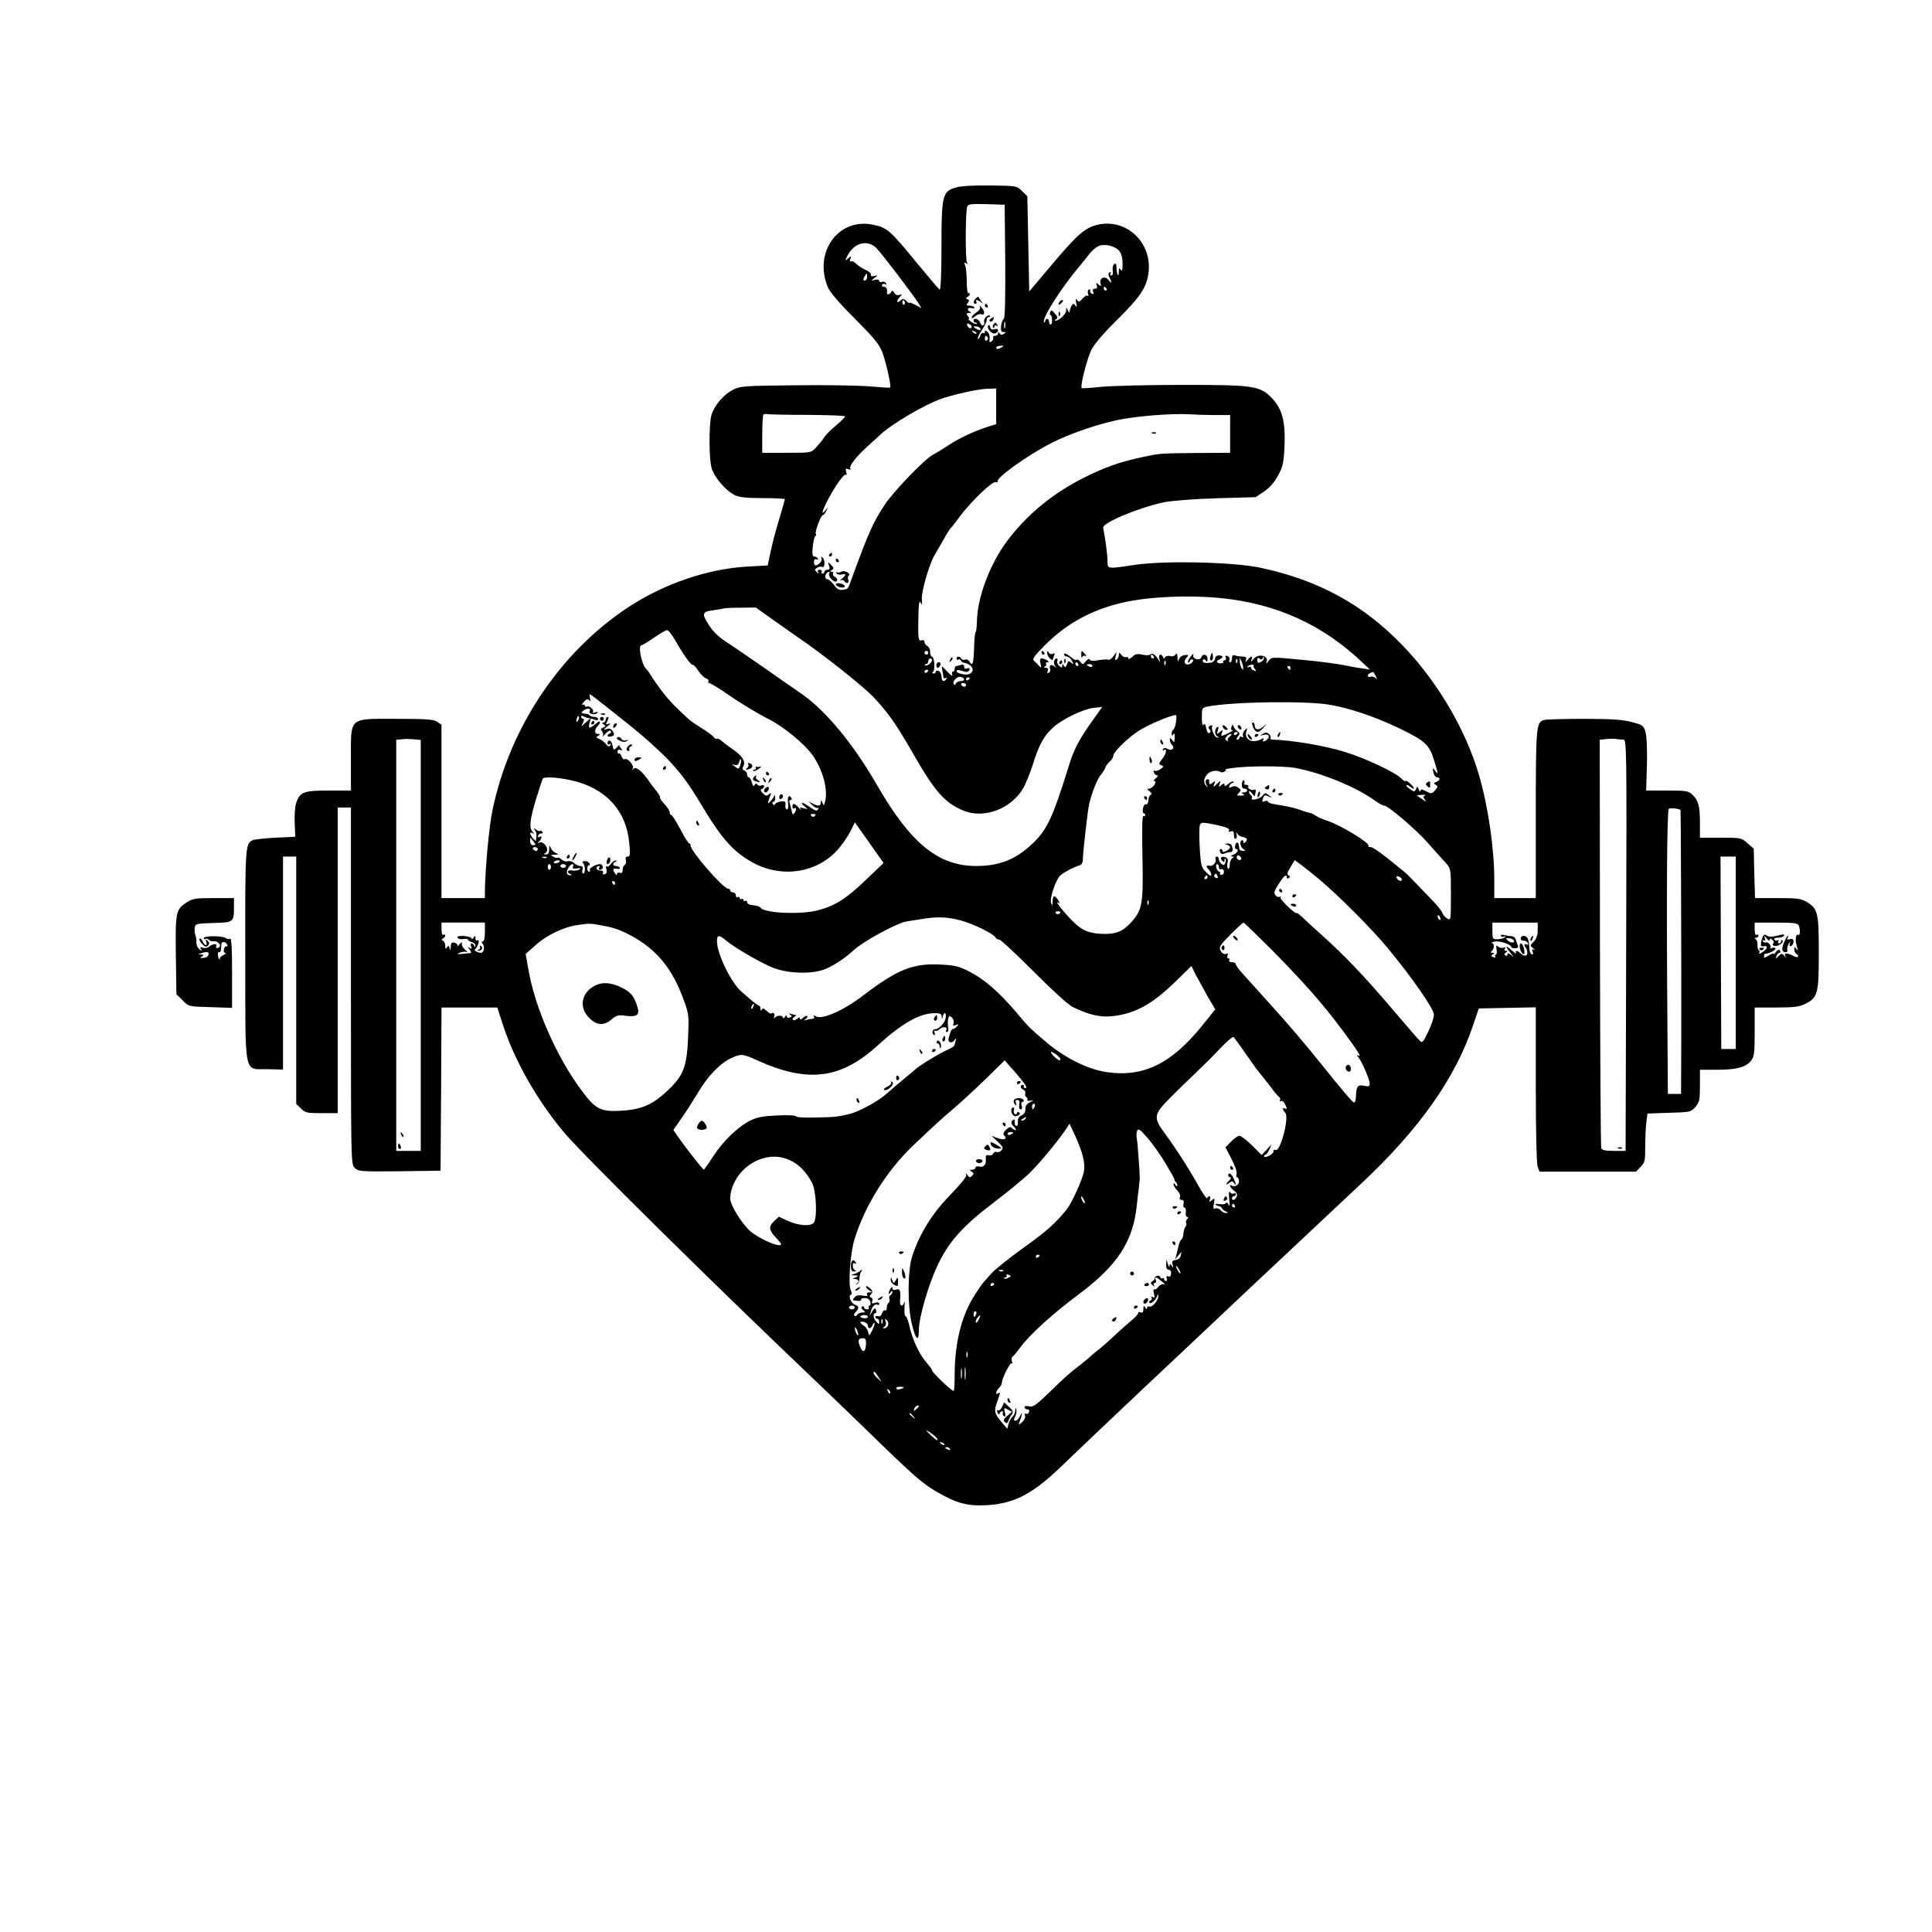 <?xml version="1.0" standalone="no"?>
<!DOCTYPE svg PUBLIC "-//W3C//DTD SVG 20010904//EN"
 "http://www.w3.org/TR/2001/REC-SVG-20010904/DTD/svg10.dtd">
<svg version="1.0" xmlns="http://www.w3.org/2000/svg"
 width="1024pt" height="1024pt" viewBox="0 0 1024 1024"
 preserveAspectRatio="xMidYMid meet">

<g transform="translate(0,1024) scale(0.1,-0.1)"
fill="#000000" stroke="none">
<path d="M5070 9247 c-75 -20 -80 -39 -80 -315 0 -148 -4 -231 -10 -227 -5 3
-57 65 -116 136 -150 183 -161 193 -242 209 -183 34 -312 -152 -233 -335 11
-25 66 -89 143 -165 104 -105 128 -134 146 -181 19 -52 47 -178 40 -183 -2 -2
-50 1 -108 6 -58 5 -235 8 -395 6 -278 -3 -292 -4 -332 -25 -51 -27 -96 -82
-112 -132 -14 -50 -14 -233 1 -283 14 -48 76 -120 122 -142 25 -12 64 -16 150
-16 64 0 116 -3 116 -6 0 -3 -13 -49 -29 -102 -17 -54 -37 -131 -46 -173 l-16
-76 -108 -6 c-212 -12 -444 -92 -632 -216 -362 -239 -629 -639 -719 -1077 -18
-84 -39 -316 -40 -431 l0 -33 -115 0 -115 0 0 459 0 460 -22 15 c-18 13 -57
16 -216 16 -257 0 -242 13 -242 -215 l0 -165 -118 0 c-133 0 -153 -8 -172 -66
-7 -19 -10 -68 -8 -107 l3 -72 -105 -5 c-58 -3 -112 -9 -120 -13 -40 -19 -41
-27 -40 -610 1 -659 -11 -601 120 -604 l80 -2 0 565 0 564 35 0 35 0 0 -655 0
-656 25 -24 c22 -23 32 -25 110 -25 l85 0 0 810 0 810 35 0 35 0 0 -945 c0
-935 0 -945 20 -965 19 -19 31 -20 238 -18 l217 3 3 433 2 432 148 0 148 0 28
-87 c61 -191 183 -406 328 -578 101 -119 771 -782 1342 -1325 61 -58 182 -175
271 -261 238 -232 284 -272 360 -316 105 -61 161 -76 264 -71 144 8 241 58
388 198 43 41 125 119 183 175 58 55 175 166 260 246 85 80 348 327 584 550
236 222 493 463 571 536 307 287 500 560 594 843 l29 85 151 3 151 3 0 -410
c0 -242 4 -420 10 -435 l10 -26 255 0 256 0 24 25 c23 22 25 32 25 108 0 46 3
105 6 130 l6 45 115 4 c112 3 115 4 139 31 21 25 24 38 24 113 l0 84 88 0
c106 0 155 13 182 47 18 23 20 40 20 154 l0 129 115 0 c94 0 123 4 153 19 67
34 72 54 72 271 0 213 -5 233 -63 269 -30 18 -50 21 -155 21 l-120 0 -4 131
-3 131 -33 29 c-32 28 -35 29 -142 29 l-110 0 0 79 c0 89 -8 119 -41 150 -20
19 -35 21 -133 21 l-111 0 4 137 c2 82 -1 152 -8 174 -10 35 -15 37 -76 53
-48 12 -112 16 -252 16 -103 0 -198 -3 -209 -6 -42 -11 -44 -34 -44 -499 l0
-445 -110 0 -110 0 0 95 c0 169 -33 394 -82 560 -70 239 -221 495 -405 685
-207 215 -443 344 -748 410 -141 31 -511 40 -670 16 -151 -22 -145 -23 -145
22 0 30 -12 119 -23 175 -5 25 182 104 318 134 43 9 152 18 280 22 l210 6 45
30 c29 20 55 49 74 85 26 47 30 67 34 155 6 128 -12 198 -66 254 -63 66 -95
71 -473 71 -180 0 -373 -5 -429 -10 -56 -6 -104 -9 -107 -7 -9 9 28 154 51
202 17 33 65 89 140 163 123 122 156 172 164 254 15 155 -117 278 -265 248
-70 -15 -110 -49 -250 -215 l-118 -140 -5 253 -5 252 -28 27 c-27 28 -29 28
-165 30 -83 1 -155 -2 -182 -10z m258 -391 c1 -194 -1 -302 -8 -306 -5 -3 -12
-21 -14 -38 -2 -24 1 -32 13 -32 14 0 14 -2 1 -10 -9 -6 -17 -5 -22 3 -6 9 -8
9 -8 0 0 -7 -7 -13 -16 -13 -8 0 -13 -4 -10 -9 3 -5 0 -14 -8 -20 -11 -9 -13
-6 -11 13 2 14 -3 30 -11 37 -11 9 -14 9 -14 0 0 -7 -4 -10 -9 -6 -5 3 -13 -4
-16 -16 -4 -11 -9 -18 -12 -15 -3 3 6 24 21 46 14 22 26 46 26 55 0 8 5 15 12
15 6 0 8 3 5 6 -10 11 -36 -16 -31 -31 3 -7 1 -16 -5 -19 -5 -4 -12 3 -16 14
-6 20 -35 28 -35 10 0 -5 5 -10 12 -10 6 0 9 -3 5 -6 -3 -3 -16 1 -29 10 -12
9 -19 16 -14 16 5 0 3 7 -4 15 -10 12 -9 15 6 16 11 0 14 3 7 6 -21 8 -15 26
7 20 11 -3 18 -1 14 4 -3 5 -14 9 -26 9 -16 0 -18 3 -9 14 9 11 9 15 -1 20
-10 5 -10 7 0 12 6 3 12 10 12 15 0 6 -3 8 -8 5 -4 -2 -8 26 -8 62 0 37 -4 76
-9 86 -6 15 -5 17 5 11 9 -6 11 -4 5 5 -9 14 -8 263 1 293 5 16 17 17 102 15
l97 -3 3 -299z m-680 66 c31 -33 190 -242 218 -286 l18 -29 -32 17 c-18 9 -32
14 -32 11 0 -4 -7 1 -16 10 -12 11 -20 13 -27 6 -21 -21 -30 -11 -11 11 17 19
17 21 2 15 -11 -4 -22 0 -28 11 -8 12 -13 14 -16 5 -6 -14 -25 -18 -23 -5 3
20 -3 32 -17 32 -8 0 -12 5 -9 10 4 6 11 7 17 4 7 -5 8 -2 4 5 -5 7 -14 10
-22 7 -8 -3 -14 0 -14 5 0 7 -10 9 -22 6 -23 -6 -23 -6 -3 10 20 15 20 15 -2
10 -14 -3 -20 -1 -17 7 2 6 -10 17 -27 25 -18 8 -40 22 -51 33 -10 10 -23 16
-28 13 -6 -4 -7 2 -3 12 6 16 5 17 -12 3 -17 -14 -18 -14 -2 17 36 69 109 85
155 35z m1285 -13 c11 -13 17 -38 17 -68 0 -33 -3 -42 -10 -31 -8 12 -10 10
-10 -9 0 -35 -11 -19 -12 18 -1 23 -4 28 -13 21 -7 -6 -10 -21 -7 -35 2 -15 0
-25 -7 -25 -7 0 -9 5 -5 12 4 7 3 8 -4 4 -9 -5 -9 -13 -2 -26 15 -27 12 -37
-4 -15 -18 25 -50 13 -43 -16 5 -17 3 -18 -11 -7 -13 11 -15 11 -9 -4 4 -13 1
-18 -9 -18 -11 0 -14 -6 -10 -16 4 -10 2 -14 -6 -11 -7 2 -12 10 -10 16 1 7
-2 10 -7 6 -6 -3 -7 -13 -4 -23 3 -9 3 -14 -2 -10 -4 4 -17 -2 -27 -14 -16
-19 -21 -20 -29 -8 -8 11 -9 7 -5 -15 5 -22 4 -26 -4 -15 -9 13 -11 13 -20 0
-5 -8 -10 -22 -11 -30 0 -10 -3 -8 -9 5 -8 19 -9 19 -9 -1 -1 -20 -38 -54 -58
-54 -4 0 -2 4 5 8 10 7 8 13 -7 30 -15 19 -20 20 -25 7 -3 -8 -2 -15 2 -15 4
0 8 -11 8 -25 1 -14 -2 -25 -7 -25 -5 0 -9 7 -9 15 0 8 -4 15 -10 15 -5 0 -10
-5 -10 -12 0 -6 -3 -9 -6 -5 -15 15 90 180 185 293 14 16 37 45 51 63 13 18
35 38 49 45 32 17 90 4 114 -25z m-1337 -137 c0 -10 -6 -19 -13 -19 -8 0 -9 6
-2 19 5 10 11 18 12 18 2 0 3 -8 3 -18z m1269 -62 c3 -5 1 -10 -4 -10 -6 0
-11 5 -11 10 0 6 2 10 4 10 3 0 8 -4 11 -10z m-1070 -69 c3 -5 2 -12 -3 -15
-5 -3 -9 1 -9 9 0 17 3 19 12 6z m532 -138 c-3 -10 -5 -4 -5 12 0 17 2 24 5
18 2 -7 2 -21 0 -30z m-177 6 c0 -14 -17 -10 -23 5 -4 10 -1 13 9 9 7 -3 14
-9 14 -14z m45 -9 c8 -13 -5 -13 -25 0 -13 8 -13 10 2 10 9 0 20 -4 23 -10z
m-20 -28 c-3 -3 -11 0 -18 7 -9 10 -8 11 6 5 10 -3 15 -9 12 -12z m60 -21 c3
-5 1 -12 -5 -16 -5 -3 -10 1 -10 9 0 18 6 21 15 7z m75 -51 c-18 -12 -30 -13
-30 -2 0 4 10 9 22 9 18 2 20 0 8 -7z m-30 -313 l0 -95 -51 -16 c-72 -24 -148
-60 -205 -98 -27 -18 -63 -40 -79 -48 -45 -24 -208 -193 -257 -267 -61 -93
-82 -141 -164 -363 -32 -89 -26 -80 -57 -86 -20 -3 -30 3 -47 26 -12 16 -27
30 -35 30 -17 0 -13 32 5 38 8 3 10 0 5 -7 -4 -7 2 -21 13 -32 14 -13 23 -15
28 -8 4 7 -1 16 -10 21 -9 5 -14 13 -11 19 4 5 0 9 -7 9 -10 0 -10 2 1 9 12 8
11 12 -4 27 -17 17 -17 17 -11 -4 6 -16 3 -22 -8 -22 -9 0 -16 -4 -16 -10 0
-5 -5 -10 -11 -10 -5 0 -7 5 -4 10 3 6 -1 10 -10 10 -10 0 -14 -5 -9 -12 5
-10 3 -10 -7 0 -12 11 -12 14 1 22 8 6 21 8 28 5 16 -6 16 41 0 51 -7 4 -8 3
-4 -5 7 -11 -11 -34 -30 -38 -5 -1 -10 7 -10 18 0 12 5 18 14 14 7 -2 10 0 7
5 -3 6 -12 10 -19 10 -10 0 -12 14 -8 53 3 28 9 54 13 55 5 2 6 8 3 13 -6 11
27 99 38 99 4 0 12 10 18 23 11 21 10 21 -4 3 -40 -50 1 45 55 129 23 36 46
62 51 59 6 -4 7 2 3 15 -5 17 -3 20 11 14 11 -4 15 -2 11 4 -8 13 33 65 92
118 25 22 56 51 70 64 60 55 228 154 316 186 61 22 194 52 241 54 l54 2 0 -94z
m-997 -46 c108 -1 197 -4 196 -8 0 -5 -22 -26 -48 -48 -27 -22 -55 -51 -64
-65 -9 -14 -28 -37 -42 -52 -26 -28 -27 -28 -155 -28 l-130 0 0 98 c0 54 3
101 6 104 3 3 13 5 22 3 9 -2 106 -4 215 -4z m2158 -1 l79 0 0 -100 0 -100
-177 -1 c-200 -2 -190 -1 -294 -23 -112 -24 -191 -52 -298 -105 -171 -85 -309
-199 -415 -341 -89 -120 -156 -297 -158 -422 -1 -32 -4 -58 -7 -58 -3 0 -7
-37 -8 -81 -3 -86 -8 -105 -24 -77 -5 10 -16 15 -23 12 -8 -3 -17 -1 -21 5 -8
14 -25 14 -25 0 0 -5 4 -8 9 -5 5 4 11 1 13 -4 2 -6 10 -12 18 -13 45 -8 62
-46 26 -60 -18 -7 -66 4 -66 15 0 6 8 8 18 5 9 -2 23 -6 31 -8 7 -2 16 2 19
10 3 10 0 12 -12 8 -11 -4 -16 -1 -16 9 0 11 -6 14 -16 10 -9 -3 -20 -6 -25
-6 -5 0 -9 -7 -9 -15 0 -8 -4 -15 -10 -15 -5 0 -6 -8 -3 -17 4 -10 -8 -2 -26
17 -31 33 -32 33 -27 10 3 -14 6 -31 6 -38 0 -7 5 -10 12 -6 7 4 8 3 4 -4 -12
-20 -26 -13 -26 12 0 13 -7 26 -15 30 -8 3 -15 1 -15 -4 0 -6 -5 -10 -12 -10
-8 0 -9 3 -2 10 12 12 6 80 -7 80 -5 0 -9 11 -9 25 0 14 -7 28 -15 31 -8 4
-15 13 -15 21 0 9 -6 13 -15 9 -16 -6 -19 8 -18 84 1 104 4 135 13 115 7 -15
8 -10 6 20 -3 38 38 181 66 230 6 11 27 47 46 80 18 33 37 62 40 65 4 3 26 30
48 61 62 83 175 191 193 184 9 -3 12 -3 9 1 -17 16 154 139 287 207 91 46 227
94 340 119 99 22 296 38 389 32 32 -2 94 -4 137 -4z m30 -970 c297 -30 544
-143 756 -347 l34 -32 -38 6 c-21 2 -70 11 -108 19 -39 7 -122 18 -185 24
-197 19 -189 19 -207 -4 -11 -15 -14 -16 -10 -4 12 35 -46 46 -70 14 -12 -16
-14 -17 -10 -3 4 9 4 17 0 17 -3 0 -12 -8 -20 -17 -14 -17 -14 -17 -9 0 4 13
0 17 -18 17 -14 0 -31 3 -40 6 -12 4 -16 0 -16 -15 0 -12 -4 -21 -10 -21 -5 0
-7 6 -4 14 3 7 -2 16 -10 19 -10 4 -13 1 -9 -9 3 -7 0 -14 -7 -14 -6 0 -9 -4
-6 -8 2 -4 -4 -8 -15 -8 -23 0 -25 14 -4 22 21 9 19 20 -5 20 -12 0 -20 -7
-20 -17 0 -9 -10 -19 -23 -21 -29 -6 -49 1 -41 14 4 6 10 5 15 -3 6 -10 9 -8
9 9 0 24 -25 30 -33 8 -8 -21 -50 -8 -42 13 3 9 -3 5 -14 -9 -11 -14 -17 -27
-14 -30 3 -3 8 1 10 8 3 6 9 9 14 6 6 -3 3 -11 -7 -19 -27 -19 -48 3 -26 28
14 16 14 17 -9 15 -14 -2 -27 -12 -31 -23 -5 -16 -6 -14 -7 10 -1 21 -4 26
-10 16 -5 -8 -18 -12 -29 -8 -12 2 -24 0 -27 -7 -3 -8 -7 -8 -11 2 -10 21 -26
13 -19 -10 6 -22 5 -22 -6 -3 -16 26 -32 36 -42 26 -5 -5 -24 -5 -42 -1 -27 6
-38 4 -54 -12 -12 -10 -21 -14 -21 -8 0 7 -6 10 -12 7 -7 -2 -18 3 -25 12 -11
15 -12 14 -13 -1 0 -9 -5 -20 -12 -24 -8 -5 -9 0 -5 17 l6 24 -18 -24 c-10
-13 -22 -21 -27 -18 -5 3 -28 2 -51 -2 -28 -6 -44 -4 -47 3 -3 7 -11 3 -21 -9
-15 -19 -17 -19 -29 -3 -7 10 -16 15 -19 11 -4 -3 -15 1 -24 9 -28 23 -43 30
-43 19 0 -6 7 -11 15 -11 8 0 20 -10 26 -22 11 -21 11 -22 -4 -10 -13 11 -16
10 -22 -9 -6 -17 -9 -19 -16 -8 -7 12 -9 12 -9 0 0 -11 -3 -11 -15 -1 -9 7
-14 19 -11 27 3 7 1 13 -3 13 -15 0 -20 -27 -8 -41 10 -11 9 -11 -4 -1 -18 13
-30 7 -23 -13 3 -7 0 -16 -7 -21 -9 -5 -10 -2 -6 9 4 12 1 17 -11 18 -10 0
-12 3 -4 6 6 2 10 9 6 14 -3 5 1 9 8 9 18 0 -12 20 -31 20 -9 0 -11 -8 -6 -27
5 -24 4 -26 -7 -13 -7 8 -19 20 -27 27 -11 10 -1 24 55 81 116 117 250 190
414 228 143 32 344 41 521 24z m-2381 -110 c47 -33 103 -73 125 -88 138 -93
350 -261 411 -323 79 -83 122 -144 214 -304 113 -198 167 -260 265 -301 110
-46 255 8 319 120 13 22 36 79 51 126 31 102 60 154 110 197 50 44 155 94 211
101 l46 5 -49 -69 c-75 -105 -101 -155 -129 -246 -90 -290 -118 -345 -210
-426 -80 -71 -165 -102 -280 -102 -201 0 -347 119 -527 431 -125 217 -270 392
-399 482 -26 17 -111 77 -190 132 -79 55 -163 113 -188 129 -60 38 -88 64
-116 108 -35 55 -32 66 24 73 26 4 52 8 57 10 6 2 46 4 90 4 l81 1 84 -60z
m-510 -116 c39 -70 86 -135 92 -128 3 2 16 -11 29 -31 13 -19 32 -38 42 -41 9
-3 15 -10 12 -15 -4 -5 -2 -9 3 -9 5 0 38 -19 72 -42 97 -67 180 -117 245
-150 77 -39 185 -127 229 -187 56 -76 86 -186 69 -250 -6 -23 -7 -23 -14 -5
-7 16 -8 17 -8 2 -1 -21 -14 -23 -44 -7 l-22 12 20 -20 c11 -11 24 -18 29 -15
5 3 6 0 2 -7 -8 -12 -14 -10 -58 21 -31 21 -39 14 -10 -9 15 -13 15 -13 -8 -7
-20 6 -23 4 -15 -8 6 -7 1 -4 -10 9 -24 27 -35 29 -35 7 0 -8 5 -12 10 -9 12
8 13 -5 1 -24 -8 -12 -11 -8 -16 15 -4 16 -8 35 -11 42 -2 6 1 12 7 12 6 0 7
5 4 10 -13 21 -23 8 -18 -25 3 -21 0 -35 -6 -35 -6 0 -10 10 -8 23 2 18 -2 22
-23 19 -13 -1 -27 -7 -31 -13 -5 -8 -8 -8 -13 0 -4 6 -2 11 3 11 6 0 11 10 10
23 0 14 -3 17 -6 7 -7 -15 -33 -45 -33 -36 0 2 5 17 10 32 9 23 9 25 -4 14
-13 -10 -19 -9 -33 6 -13 12 -14 19 -5 22 6 2 12 8 12 14 0 6 -7 8 -15 5 -8
-4 -17 -1 -21 5 -4 7 -9 6 -15 -3 -5 -9 -10 -5 -14 14 -4 15 -11 27 -16 27 -5
0 -9 7 -9 15 0 9 -7 18 -15 21 -11 5 -12 11 -4 25 12 24 -9 56 -61 90 -19 13
-44 32 -54 41 -10 10 -23 15 -27 12 -4 -2 -11 1 -16 9 -4 7 -33 28 -63 47 -63
40 -60 37 -135 110 -48 46 -95 107 -140 178 -5 9 -15 22 -22 29 -24 27 -42
123 -23 123 5 0 35 18 66 40 32 22 63 40 70 40 7 0 26 -25 44 -56z m1340 -64
c0 -5 -4 -10 -10 -10 -5 0 -10 5 -10 10 0 6 5 10 10 10 6 0 10 -4 10 -10z
m1195 -20 c3 -5 1 -10 -4 -10 -6 0 -11 5 -11 10 0 6 2 10 4 10 3 0 8 -4 11
-10z m578 -8 c4 9 6 10 6 1 1 -7 -7 -17 -17 -22 -14 -7 -18 -6 -18 9 0 14 4
16 12 9 8 -7 14 -6 17 3z m-1753 -11 c0 -13 -29 -35 -37 -27 -3 3 -1 6 5 6 7
0 12 7 12 15 0 8 5 15 10 15 6 0 10 -4 10 -9z m1617 -13 c-3 -8 -6 -5 -6 6 -1
11 2 17 5 13 3 -3 4 -12 1 -19z m32 -28 c1 -13 0 -13 -9 0 -5 8 -9 24 -9 35
l0 20 9 -20 c5 -11 9 -27 9 -35z m-412 18 c-3 -8 -6 -5 -6 6 -1 11 2 17 5 13
3 -3 4 -12 1 -19z m-462 2 c3 -5 1 -10 -4 -10 -6 0 -11 5 -11 10 0 6 2 10 4
10 3 0 8 -4 11 -10z m75 -10 c0 -5 -7 -7 -15 -4 -8 4 -15 8 -15 10 0 2 7 4 15
4 8 0 15 -4 15 -10z m855 2 c-3 -3 0 -11 7 -19 8 -11 7 -12 -6 -7 -9 3 -16 10
-16 16 0 5 -5 6 -12 2 -6 -4 -8 -3 -5 3 3 5 13 10 22 10 8 0 13 -3 10 -5z
m195 -12 c0 -5 -2 -10 -4 -10 -3 0 -8 5 -11 10 -3 6 -1 10 4 10 6 0 11 -4 11
-10z m-1920 -14 c0 -3 -4 -8 -10 -11 -5 -3 -10 -1 -10 4 0 6 5 11 10 11 6 0
10 -2 10 -4z m2371 -28 c9 -18 9 -21 -1 -11 -7 6 -19 9 -26 6 -8 -3 -14 -1
-14 5 0 9 6 14 27 21 1 1 8 -9 14 -21z m-2181 -19 c0 -5 -9 -9 -19 -9 -11 0
-21 -6 -24 -12 -2 -7 -7 -10 -11 -6 -13 12 16 46 36 40 10 -2 18 -8 18 -13z
m30 7 c0 -3 -4 -8 -10 -11 -5 -3 -10 -1 -10 4 0 6 5 11 10 11 6 0 10 -2 10 -4z
m-20 -36 c0 -5 -4 -10 -9 -10 -6 0 -13 5 -16 10 -3 6 1 10 9 10 9 0 16 -4 16
-10z m-1887 -131 c157 -124 186 -149 266 -224 91 -87 142 -152 221 -285 102
-171 164 -241 261 -297 152 -88 340 -64 453 57 25 26 56 71 71 99 l26 52 76
-107 76 -108 -94 -90 c-103 -99 -163 -137 -254 -161 -95 -24 -287 -15 -305 15
-3 5 -20 10 -38 12 -19 1 -32 8 -32 16 0 7 -4 10 -10 7 -5 -3 -10 -1 -10 5 0
6 -4 8 -10 5 -5 -3 -10 -1 -10 5 0 6 -4 8 -10 5 -5 -3 -10 1 -10 9 0 9 -7 16
-15 16 -8 0 -15 5 -15 10 0 6 -5 10 -11 10 -26 0 -199 199 -199 229 0 6 -3 11
-7 11 -5 0 -26 34 -47 75 -22 41 -43 75 -48 75 -4 0 -8 6 -8 14 0 8 -13 28
-29 45 -15 16 -26 33 -23 35 2 3 -6 18 -19 34 -13 16 -31 39 -39 51 -35 52
-68 79 -81 67 -9 -8 -10 -8 -5 1 9 15 -28 58 -43 49 -5 -3 -12 3 -16 14 -4 11
-10 18 -14 16 -4 -3 -8 2 -8 10 0 9 6 13 15 9 12 -4 12 -2 4 8 -7 8 -11 16 -9
18 1 3 -5 -3 -14 -13 -16 -16 -17 -16 -23 13 -5 27 -26 33 -26 8 0 -6 5 -7 12
-3 7 5 8 3 3 -6 -6 -10 -12 -8 -24 7 -9 11 -25 23 -36 27 -16 6 -17 9 -5 16
13 8 13 10 -2 10 -18 0 -18 24 0 42 19 19 14 33 -5 16 -38 -32 -46 -33 -39 -2
l8 29 -28 -25 c-26 -24 -26 -24 -15 -2 8 14 8 22 1 22 -5 0 -10 5 -10 11 0 5
6 7 12 3 7 -5 19 -9 28 -10 8 -1 23 -5 33 -9 10 -4 17 -3 17 4 0 6 -8 11 -18
11 -10 0 -22 3 -26 8 -4 4 -12 8 -17 8 -5 1 -15 2 -21 3 -8 1 -6 7 6 16 19 14
41 11 31 -5 -8 -13 27 -22 39 -10 8 8 5 9 -9 4 -11 -4 -17 -4 -13 1 10 10 -19
38 -32 30 -5 -3 -10 -1 -10 5 0 6 -6 8 -12 4 -7 -4 -4 2 6 15 15 16 22 19 29
9 6 -9 7 -6 4 10 -3 12 -3 22 0 22 3 0 50 -36 106 -81z m3813 26 c114 -20 242
-64 370 -125 136 -66 159 -86 184 -167 24 -77 24 -83 6 -58 -13 18 -14 18 -9
-8 3 -15 12 -27 19 -27 20 0 17 -17 -3 -24 -15 -6 -15 -9 -3 -16 12 -7 11 -12
-4 -29 -17 -19 -21 -19 -47 -5 -23 11 -29 12 -30 2 0 -7 -4 -4 -9 7 -7 18 -9
18 -15 3 -6 -16 -9 -16 -31 -1 -14 9 -22 18 -20 21 3 3 12 -1 21 -8 26 -22 25
-6 -1 17 -13 12 -24 18 -24 13 0 -5 -11 2 -24 15 -32 32 -189 106 -296 139
-104 33 -282 63 -388 66 -7 0 -11 4 -8 9 3 5 -1 14 -9 21 -10 9 -18 9 -32 0
-17 -11 -17 -11 0 -6 26 8 41 -3 26 -20 -13 -16 -33 -19 -23 -3 5 8 1 8 -14 0
-46 -25 -92 3 -75 45 6 16 5 17 -9 4 -8 -8 -13 -21 -10 -29 3 -9 1 -12 -6 -7
-7 4 -12 2 -12 -3 0 -6 -5 -11 -11 -11 -8 0 -7 5 2 16 11 14 11 18 -2 28 -9 6
-18 18 -21 25 -3 12 -6 12 -11 -2 -4 -10 -2 -17 6 -17 10 -1 -48 -30 -59 -30
-2 0 0 8 3 18 6 15 5 16 -12 2 -17 -14 -17 -13 -10 9 5 16 4 21 -4 17 -15 -10
-14 -43 2 -49 9 -4 9 -6 -1 -6 -14 -1 -35 46 -27 60 4 5 -1 6 -10 3 -11 -5
-13 -10 -5 -19 8 -9 8 -15 0 -20 -6 -4 -13 7 -17 25 -4 22 -8 28 -14 18 -5 -8
-9 7 -9 39 0 52 0 52 35 59 135 25 517 30 641 9z m-3984 -87 c-8 -8 -9 -4 -5
13 4 13 8 18 11 10 2 -7 -1 -18 -6 -23z m3171 -5 c-3 -21 -10 -39 -15 -41 -4
-2 -8 -11 -8 -20 0 -13 2 -14 9 -4 5 9 8 3 7 -17 -1 -28 -2 -29 -13 -14 -11
14 -13 14 -13 2 0 -8 5 -20 11 -26 18 -18 1 -35 -21 -23 -13 7 -21 7 -26 -2
-4 -7 -3 -8 4 -4 20 12 14 -19 -9 -48 -18 -23 -19 -27 -4 -32 14 -6 13 -8 -5
-21 -11 -8 -24 -11 -30 -8 -6 3 -7 -1 -4 -9 3 -9 11 -16 18 -16 6 0 2 -7 -8
-15 -11 -8 -14 -15 -8 -15 19 0 -9 -40 -28 -40 -12 -1 -11 -3 3 -14 11 -9 14
-15 7 -18 -7 -2 -13 -15 -13 -30 -1 -14 -7 -24 -13 -21 -6 2 -14 -7 -16 -21
-3 -14 -1 -26 3 -26 5 0 9 -5 9 -11 0 -5 -4 -7 -10 -4 -6 4 -8 -68 -5 -210 5
-247 0 -284 -52 -345 -46 -53 -81 -70 -145 -70 -80 0 -121 16 -169 64 -49 48
-102 115 -81 102 11 -7 11 -4 0 13 -18 29 -28 26 -29 -6 0 -24 -2 -25 -8 -9
-9 24 23 120 48 145 17 16 71 45 104 55 12 4 17 16 17 43 1 36 25 250 33 283
13 56 44 135 62 154 11 13 21 30 23 37 2 8 12 21 22 31 11 9 20 22 20 30 0 21
70 91 133 133 47 31 169 84 199 85 4 0 4 -17 1 -37z m327 -57 c0 -3 -4 -8 -10
-11 -5 -3 -10 -1 -10 4 0 6 5 11 10 11 6 0 10 -2 10 -4z m-42 -20 c-10 -7 -14
-17 -10 -21 4 -5 1 -5 -6 -1 -10 6 -10 11 -1 22 6 8 17 14 23 14 6 0 3 -7 -6
-14z m-4288 -1107 l0 -1089 -65 0 -65 0 0 1089 0 1090 33 3 c17 2 47 1 65 -1
l32 -3 0 -1089z m6372 1091 c20 0 20 -6 17 -1090 l-3 -1090 -62 0 c-43 0 -63
4 -67 14 -3 7 -6 497 -7 1089 l-1 1076 38 4 c21 2 44 2 51 0 8 -2 23 -3 34 -3z
m-4679 -138 c-7 -19 -10 -19 -28 -5 -18 14 -18 15 -2 9 14 -4 20 0 25 16 3 12
7 18 9 12 2 -6 0 -20 -4 -32z m2940 -12 c136 -24 324 -101 421 -171 22 -16 45
-29 52 -29 21 0 168 -125 234 -200 36 -41 77 -87 93 -104 27 -30 27 -32 27
-168 0 -136 0 -138 -20 -126 -11 7 -23 20 -25 29 -3 9 -22 34 -43 56 -100 105
-143 149 -154 158 -123 101 -169 135 -184 135 -9 0 -14 3 -11 6 13 13 -145
110 -219 134 -22 7 -49 19 -61 27 -12 8 -24 14 -27 14 -6 0 -24 5 -66 20 -26
9 -61 16 -122 26 -21 3 -38 9 -38 14 0 5 -7 6 -15 3 -16 -7 -18 -3 -9 20 5 12
11 13 27 5 22 -10 22 -10 2 6 -18 14 -21 14 -33 -2 -13 -18 -68 -30 -57 -13 3
5 1 11 -5 15 -5 3 -10 12 -10 18 0 7 7 3 15 -7 8 -11 15 -18 16 -15 0 2 2 12
4 22 2 9 0 15 -5 12 -12 -8 -41 6 -34 16 3 5 -2 9 -11 9 -9 0 -14 4 -10 9 3 5
2 12 -3 15 -4 2 -9 -6 -10 -20 -1 -15 3 -24 13 -24 8 0 15 -4 15 -10 0 -5 -8
-10 -17 -10 -14 0 -15 -2 -4 -9 9 -6 6 -8 -12 -8 -23 0 -24 1 -11 14 13 14 13
17 -3 28 -12 9 -23 10 -35 4 -14 -7 -16 -6 -12 6 4 8 11 15 17 15 6 0 7 3 4 7
-4 3 -16 -2 -27 -12 -13 -12 -20 -14 -20 -5 0 10 -4 9 -17 -1 -15 -12 -16 -12
-9 5 7 20 6 20 -14 1 -20 -19 -21 -19 -14 1 7 17 6 17 -9 5 -15 -12 -21 -9
-18 12 0 4 -3 7 -9 7 -13 0 -13 -23 0 -38 5 -7 3 -6 -6 2 -25 21 -6 68 31 78
16 4 34 3 40 -2 6 -5 17 -5 25 0 8 6 11 10 5 11 -5 1 10 5 35 8 80 12 269 12
333 1z m-3839 -65 c183 -39 295 -159 311 -332 6 -61 5 -73 -8 -73 -10 0 -13
-7 -10 -19 3 -10 0 -22 -6 -25 -6 -4 -11 -16 -11 -28 0 -14 -5 -18 -15 -14 -8
3 -15 0 -15 -7 0 -8 -4 -6 -10 3 -15 23 -12 29 10 25 11 -2 18 0 15 6 -4 5
-13 9 -21 9 -17 0 -19 16 -1 23 9 4 9 6 0 6 -6 1 -18 -8 -26 -19 -8 -11 -17
-17 -22 -12 -4 4 -5 -3 -1 -14 4 -15 2 -24 -8 -27 -10 -4 -13 -1 -10 7 3 7 -2
12 -13 12 -21 -1 -30 17 -12 23 7 2 9 -1 5 -8 -4 -6 -3 -11 3 -11 16 0 22 17
8 28 -13 10 -72 -20 -60 -31 3 -4 1 -7 -5 -7 -6 0 -10 9 -9 19 0 11 5 17 9 15
4 -3 5 1 3 8 -3 8 -14 14 -25 14 -13 0 -16 -4 -10 -10 13 -13 13 -56 1 -56 -5
0 -7 9 -4 20 4 14 0 20 -12 20 -9 0 -23 7 -32 15 -8 9 -23 13 -33 10 -10 -3
-25 1 -33 9 -8 8 -17 13 -20 10 -3 -3 -14 -1 -24 5 -16 9 -16 10 7 11 22 1 23
2 6 9 -11 4 -23 16 -27 27 -6 16 -8 14 -8 -8 -1 -20 -6 -28 -18 -27 -11 0 -13
3 -5 6 6 2 12 11 12 20 0 21 -28 46 -42 37 -10 -6 -11 -4 0 7 15 16 16 33 1
23 -7 -4 -10 -1 -7 7 3 8 11 13 17 11 7 -1 9 2 6 8 -4 6 -10 9 -13 6 -3 -3
-12 0 -21 7 -13 10 -14 10 -6 -3 9 -13 10 -22 6 -54 -1 -11 -30 24 -31 37 0 5
6 5 13 1 10 -6 10 -4 0 7 -20 21 -15 64 18 173 17 56 33 104 36 109 7 11 72 8
147 -8z m4528 -82 c-10 -4 -10 -8 0 -21 10 -12 7 -12 -14 2 -16 10 -28 19 -28
20 0 1 12 2 28 3 15 1 21 -1 14 -4z m1355 -76 c2 -3 5 -828 4 -1203 l-1 -302
-35 0 -35 0 -2 307 c-6 729 -3 1196 7 1204 8 6 54 1 62 -6z m-4587 -31 c-7 -7
-13 -7 -20 0 -6 6 -3 10 10 10 13 0 16 -4 10 -10z m2163 -57 c24 -6 35 -14 31
-21 -5 -8 -2 -9 9 -5 13 5 17 1 17 -19 0 -14 4 -23 10 -19 5 3 7 13 4 23 -5
14 -4 14 4 3 6 -8 18 -16 27 -17 24 -4 30 -13 17 -26 -9 -9 -12 -9 -12 1 0 7
-4 10 -9 7 -13 -8 -7 -36 10 -47 11 -7 11 -9 -3 -9 -10 0 -19 5 -19 10 -1 6
-2 14 -3 19 -2 20 -14 21 -19 1 -3 -11 -1 -20 4 -20 18 0 8 -21 -13 -30 -14
-5 -17 -9 -8 -10 12 0 13 -2 1 -9 -7 -5 -13 -20 -13 -35 0 -14 -4 -23 -9 -20
-5 3 -6 16 -3 30 4 17 1 26 -10 30 -22 8 -33 -3 -18 -18 9 -9 12 -9 12 2 0 7
2 11 5 8 3 -3 3 -13 -1 -22 -5 -13 -9 -14 -20 -5 -8 6 -14 18 -14 25 0 8 -5
14 -11 14 -6 0 -9 -6 -6 -14 6 -15 -14 -38 -29 -35 -21 4 -24 -2 -10 -17 9 -8
16 -22 16 -30 0 -10 -9 -6 -27 13 -26 25 -28 35 -34 123 -3 52 -3 106 -1 119
4 21 8 23 46 17 22 -4 58 -11 79 -17z m-3654 -81 c12 -15 11 -18 -3 -18 -10 0
-16 8 -16 22 0 12 1 19 3 17 1 -2 9 -12 16 -21z m21 -38 c0 -5 -4 -10 -9 -10
-6 0 -13 5 -16 10 -3 6 1 10 9 10 9 0 16 -4 16 -10z m3727 -56 c-9 -9 -28 6
-21 18 4 6 10 6 17 -1 6 -6 8 -13 4 -17z m-3680 10 c-3 -3 -12 -4 -19 -1 -8 3
-5 6 6 6 11 1 17 -2 13 -5z m6303 -504 l0 -510 -39 0 -38 0 -2 510 -2 510 41
0 40 0 0 -510z m-6234 483 c-10 -11 -37 -12 -30 -2 3 5 12 9 21 9 9 0 13 -3 9
-7z m4024 -92 c101 -84 282 -265 366 -367 131 -159 244 -322 244 -352 0 -15
-13 -55 -30 -90 -26 -55 -32 -62 -44 -49 -14 14 -42 46 -141 162 -151 178
-256 288 -375 395 -46 41 -95 86 -109 100 -14 13 -28 23 -29 21 -8 -7 -90 73
-85 82 3 6 1 7 -4 4 -6 -4 -16 0 -23 8 -10 12 -6 23 17 59 27 44 43 57 43 35
0 -5 5 -7 11 -3 8 5 8 9 -1 14 -10 6 -7 17 10 44 l22 37 37 -27 c20 -15 61
-48 91 -73z m-4070 64 c0 -8 -4 -15 -8 -15 -5 0 -9 7 -9 15 0 8 4 15 9 15 4 0
8 -7 8 -15z m80 5 c0 -5 -7 -10 -15 -10 -8 0 -15 5 -15 10 0 6 7 10 15 10 8 0
15 -4 15 -10z m37 -3 c-4 -10 2 -13 21 -10 20 3 23 2 13 -5 -8 -6 -25 -8 -38
-6 -24 5 -32 -11 -10 -19 9 -4 9 -6 0 -6 -19 -2 -25 17 -11 39 14 22 33 28 25
7z m3423 -3 c0 -9 6 -14 13 -11 7 3 13 -3 14 -12 1 -10 -5 -18 -12 -18 -8 0
-12 4 -9 9 3 4 1 8 -4 8 -5 0 -12 9 -15 20 -3 11 -1 20 4 20 5 0 9 -7 9 -16z
m-7 -48 c4 -10 1 -13 -8 -9 -8 3 -12 9 -9 14 7 12 11 11 17 -5z m-53 -6 c0 -5
-5 -10 -11 -10 -5 0 -7 5 -4 10 3 6 8 10 11 10 2 0 4 -4 4 -10z m1030 -12 c0
-13 -23 -5 -28 10 -2 7 2 10 12 6 9 -3 16 -11 16 -16z m-4170 -18 c0 -5 -2
-10 -4 -10 -3 0 -8 5 -11 10 -3 6 -1 10 4 10 6 0 11 -4 11 -10z m2827 -112
c-3 -8 -6 -5 -6 6 -1 11 2 17 5 13 3 -3 4 -12 1 -19z m-467 -42 c0 -11 -19
-15 -25 -6 -3 5 1 10 9 10 9 0 16 -2 16 -4z m2014 -32 c3 -8 2 -12 -4 -9 -6 3
-10 10 -10 16 0 14 7 11 14 -7z m-2537 -14 c68 -19 174 -72 181 -91 2 -5 10
-9 18 -9 8 0 89 -76 182 -169 94 -95 184 -177 207 -188 83 -41 145 -56 209
-49 121 12 215 64 340 187 l81 79 18 -38 c11 -20 39 -72 63 -115 l45 -77 -66
-82 c-166 -207 -316 -280 -513 -250 -101 16 -220 76 -320 161 -89 76 -90 77
-161 162 -86 100 -160 165 -235 205 -58 31 -81 37 -150 41 -154 10 -236 -22
-426 -167 -100 -76 -213 -126 -245 -107 -13 7 -16 6 -11 -2 4 -6 1 -11 -8 -11
-8 0 -23 -3 -33 -6 -15 -5 -15 -4 -3 5 8 5 12 13 8 16 -3 3 -13 -1 -22 -10
-10 -10 -16 -12 -16 -4 0 8 -4 8 -15 -1 -9 -7 -19 -10 -22 -6 -4 4 -1 11 7 16
8 6 12 10 8 10 -3 0 -15 3 -25 6 -13 4 -14 3 -5 -4 11 -7 11 -10 -2 -15 -9 -4
-16 -1 -16 6 0 8 -4 6 -10 -3 -5 -8 -10 -10 -10 -4 0 14 -33 14 -43 0 -6 -7
-7 -4 -3 7 5 14 -5 23 -18 15 -2 -2 -13 5 -24 15 -15 14 -21 15 -25 5 -4 -8
-6 -7 -6 5 -1 9 -4 17 -8 17 -5 0 -21 12 -38 26 -16 14 -41 36 -55 48 -54 45
-130 202 -130 266 0 36 10 37 47 6 45 -38 181 -117 247 -144 84 -34 219 -37
288 -5 47 21 103 60 143 97 49 46 227 143 279 152 11 2 46 7 76 12 89 15 141
13 217 -8z m-2527 -60 c0 -30 -4 -50 -11 -50 -8 0 -8 -4 0 -14 12 -14 5 -46
-9 -46 -19 0 -41 13 -32 19 14 9 27 55 13 47 -6 -4 -11 0 -11 11 0 15 -2 16
-10 3 -5 -8 -10 -10 -10 -4 0 5 -18 11 -41 13 -28 1 -39 -2 -34 -9 4 -7 18
-10 31 -7 13 2 24 1 24 -3 0 -4 9 -10 20 -13 11 -3 20 -11 19 -19 0 -10 -2
-10 -6 0 -2 6 -9 12 -14 12 -4 0 -5 -7 -2 -17 5 -12 3 -14 -8 -8 -12 8 -12 6
0 -8 7 -9 10 -18 5 -18 -5 -1 -25 -3 -44 -5 -30 -2 -32 -2 -12 7 13 5 29 6 35
3 7 -3 3 3 -9 13 -11 10 -19 25 -16 33 3 9 -2 7 -13 -5 -9 -11 -14 -15 -11 -9
3 7 -3 14 -14 17 -16 4 -20 0 -21 -21 -1 -20 -3 -22 -6 -8 -4 15 -7 16 -14 5
-7 -11 -9 -9 -9 8 0 12 -6 24 -12 27 -10 5 -10 7 0 12 6 3 12 10 12 15 0 6 -4
7 -10 4 -6 -4 -10 8 -10 29 l0 36 115 0 115 0 0 -50z m650 29 c44 -9 91 -28
146 -60 122 -72 198 -168 254 -319 31 -82 32 -90 27 -205 -5 -145 -23 -199
-87 -264 -91 -92 -150 -121 -266 -128 -107 -7 -137 7 -207 101 -137 182 -254
449 -288 656 l-13 74 50 44 c61 56 153 100 230 110 64 9 61 9 154 -9z m3528
-131 c169 -172 261 -276 369 -421 82 -111 103 -144 81 -131 -8 5 -8 1 3 -12
19 -24 59 -117 59 -139 0 -13 -6 -15 -29 -10 -34 7 -42 -1 -44 -54 -1 -23 -5
-37 -12 -34 -10 5 -58 61 -163 192 -97 121 -186 225 -282 331 -114 126 -107
119 -147 163 -18 20 -33 41 -33 47 0 5 -9 10 -21 10 -11 0 -17 5 -14 10 3 6 2
10 -4 10 -6 0 -8 7 -5 15 4 11 2 13 -9 9 -10 -3 -20 3 -27 16 -11 20 -6 28 51
86 35 35 66 64 70 64 3 0 74 -69 157 -152z m1402 112 c0 -27 -7 -47 -21 -61
-20 -20 -20 -21 -2 -36 10 -8 12 -11 4 -7 -11 5 -13 3 -8 -10 5 -12 3 -16 -5
-14 -7 3 -13 20 -13 39 -1 19 -4 40 -9 47 -10 16 -36 15 -36 -2 0 -8 7 -13 16
-12 9 0 19 -5 22 -13 3 -8 0 -11 -7 -7 -12 8 -15 -6 -4 -18 4 -3 7 -15 8 -25
2 -20 -18 -22 -37 -3 -16 16 -31 15 -22 0 4 -7 -8 1 -26 17 -32 29 -33 20 -1
-20 15 -18 15 -19 -1 -6 -13 10 -18 10 -18 2 0 -7 -5 -9 -11 -5 -8 4 -7 9 2
15 11 7 11 9 1 9 -8 0 -10 5 -6 12 5 7 2 9 -8 5 -9 -3 -21 0 -28 6 -10 10 -11
6 -8 -15 3 -16 1 -28 -4 -28 -5 0 -6 -4 -3 -10 3 -6 -1 -7 -10 -3 -13 5 -14 7
-3 14 10 7 10 9 -2 9 -9 0 -11 3 -5 8 15 11 17 42 3 43 -7 1 -2 4 12 8 24 7
90 -14 90 -29 0 -3 9 -6 20 -6 15 0 19 5 14 16 -3 8 -8 23 -11 32 -3 9 -12 16
-21 16 -10 0 -27 3 -40 6 -13 3 -20 1 -17 -5 4 -5 11 -6 17 -3 6 4 8 3 5 -3
-4 -5 -20 -10 -37 -11 -29 -1 -30 1 -30 44 l0 44 120 0 120 0 0 -40z m1384 24
c9 -25 7 -56 -4 -49 -8 5 -13 -7 -12 -35 0 -3 3 -16 7 -30 5 -19 4 -21 -4 -10
-9 13 -11 13 -11 -2 0 -9 5 -20 10 -23 21 -13 9 -25 -12 -13 -40 22 -60 18
-40 -8 4 -5 0 -2 -9 8 -15 16 -17 16 -33 0 -16 -16 -17 -16 -10 1 3 9 10 17
16 17 5 0 6 5 2 12 -5 7 -11 5 -21 -7 -7 -11 -13 -15 -13 -11 0 5 -11 1 -25
-8 -14 -9 -25 -14 -25 -11 0 3 0 8 0 13 0 4 3 7 8 7 21 2 52 18 52 27 0 5 -8
7 -17 4 -10 -4 -14 -4 -10 0 9 9 -13 35 -23 29 -5 -3 -12 0 -16 6 -4 8 -3 9 4
5 8 -5 10 -1 6 11 -5 16 -4 16 10 -1 9 -11 16 -14 16 -8 0 10 3 10 14 0 8 -8
10 -15 4 -19 -5 -4 -3 -9 5 -12 18 -7 55 18 44 29 -4 4 -7 2 -7 -4 0 -7 -5
-12 -11 -12 -5 0 -7 5 -3 12 4 6 3 8 -4 4 -6 -3 -13 -2 -17 4 -4 6 4 10 19 10
14 0 28 5 31 10 4 7 -2 9 -17 5 -46 -12 -63 -12 -75 -3 -13 10 -22 -1 -29 -37
-3 -19 -1 -23 15 -20 25 5 18 -16 -10 -33 -12 -8 -18 -9 -15 -3 4 5 2 12 -2
15 -5 3 -8 15 -7 28 1 13 -3 26 -9 30 -8 5 -7 8 2 8 6 0 12 5 12 11 0 5 -4 7
-10 4 -6 -4 -10 8 -10 29 l0 36 114 0 c95 0 115 -3 120 -16z m-1510 -80 c6
-15 -20 -12 -36 4 -8 8 -6 11 10 9 12 0 24 -7 26 -13z m-4031 -349 c-3 -9 -8
-14 -10 -11 -3 3 -2 9 2 15 9 16 15 13 8 -4z m998 -52 c1 -17 2 -17 6 0 7 28
21 19 15 -10 -5 -26 -36 -58 -56 -58 -14 0 -19 -22 -7 -30 7 -4 8 1 4 12 -3
10 -2 15 2 10 5 -4 16 0 26 9 18 16 44 11 34 -7 -4 -5 -1 -9 5 -9 6 0 8 11 5
28 -2 15 -2 35 1 45 5 15 7 15 20 3 8 -8 11 -22 8 -30 -5 -13 -2 -15 12 -9 16
6 17 5 4 -9 -8 -9 -18 -14 -21 -12 -3 2 -11 -12 -16 -31 -9 -26 -8 -35 3 -39
7 -3 18 3 24 12 9 14 10 12 4 -8 -8 -30 1 -23 -64 -55 -50 -25 -137 -80 -150
-94 -3 -3 -27 -24 -55 -46 -27 -22 -68 -57 -90 -77 -45 -42 -152 -101 -205
-113 -64 -15 -74 -16 -177 -18 -57 -2 -103 1 -103 6 0 5 -43 8 -97 5 -75 -3
-109 -9 -144 -26 -66 -32 -147 -110 -199 -191 -25 -38 -47 -70 -50 -70 -5 0
-97 117 -138 176 l-23 34 43 62 c24 34 63 95 87 135 50 86 118 157 175 183 54
25 62 24 137 -10 271 -123 445 -101 642 79 128 116 220 169 300 170 28 0 37
-4 38 -17z m1615 -203 c32 -47 64 -91 72 -99 7 -8 31 -38 53 -67 21 -29 43
-55 49 -59 6 -3 7 -11 4 -17 -4 -7 -2 -8 4 -4 6 3 16 -2 21 -13 14 -25 14 -34
1 -26 -14 9 -13 -8 2 -23 23 -23 -27 -213 -52 -197 -6 4 -10 0 -10 -7 0 -7
-11 -18 -25 -25 -14 -6 -25 -7 -25 -2 0 5 3 9 8 9 4 0 13 12 20 28 l12 27 -26
-28 -27 -29 -51 51 c-28 28 -59 51 -67 51 -8 0 -28 -14 -44 -31 l-30 -30 33
-63 c19 -37 30 -70 26 -79 -3 -10 -2 -17 3 -17 5 0 9 -9 10 -19 2 -20 -22 -35
-38 -25 -19 11 -8 -14 12 -27 13 -9 18 -20 14 -31 -8 -19 -25 -25 -25 -8 0 6
5 10 10 10 6 0 10 5 10 11 0 5 -5 7 -11 3 -6 -3 -15 0 -20 7 -5 9 -7 -5 -4
-36 3 -32 2 -43 -3 -31 -5 12 -11 15 -15 9 -4 -6 -19 -8 -34 -5 -16 2 -25 2
-21 -2 3 -4 12 -8 20 -9 7 -2 14 -7 15 -12 1 -5 10 -12 20 -16 15 -6 15 -8 2
-8 -9 -1 -22 6 -29 14 -7 9 -20 13 -28 10 -12 -4 -13 1 -8 26 5 29 4 30 -11
18 -15 -12 -16 -12 -10 4 3 9 2 17 -2 17 -5 0 -11 -5 -13 -11 -2 -5 -23 25
-47 68 -49 88 -115 191 -178 277 -61 82 -58 100 25 183 37 38 99 98 137 134
39 37 99 96 134 134 35 37 66 63 70 58 4 -4 34 -46 67 -93z m-986 -22 c0 -5
-2 -8 -5 -8 -9 0 -45 34 -45 43 0 10 49 -25 50 -35z m-200 -119 c20 -24 24
-36 15 -36 -8 0 -12 4 -9 9 3 4 0 8 -5 8 -16 0 -13 -20 3 -26 8 -3 12 -12 10
-19 -3 -7 0 -16 5 -20 6 -3 9 -10 6 -15 -3 -4 5 -6 17 -4 20 4 20 3 -3 -8 -18
-9 -25 -20 -24 -36 1 -16 -6 -27 -21 -34 -15 -7 -21 -18 -19 -35 1 -14 -2 -22
-9 -20 -6 2 -10 12 -8 22 2 10 -1 14 -7 10 -15 -9 -14 -21 5 -39 8 -9 12 -16
7 -16 -5 0 -14 5 -20 11 -8 8 -16 6 -31 -9 -14 -14 -17 -23 -9 -31 18 -18 -2
-26 -36 -13 l-32 12 33 -31 c27 -25 31 -34 21 -45 -7 -8 -18 -13 -26 -10 -8 3
-16 -1 -19 -8 -3 -8 -13 -12 -23 -9 -14 3 -17 -1 -16 -19 3 -31 -11 -47 -35
-41 -11 3 -20 0 -20 -6 0 -6 -8 -11 -17 -11 -15 0 -16 -2 -3 -10 12 -7 12 -12
2 -22 -10 -10 -15 -10 -23 2 -9 13 -10 13 -8 0 2 -8 -38 -56 -87 -106 -93 -95
-161 -205 -199 -322 -25 -78 -26 -264 -1 -364 20 -81 36 -93 36 -29 0 68 51
243 100 346 60 126 135 209 303 336 67 51 146 116 176 144 51 48 151 167 198
236 l22 33 30 -65 c40 -88 54 -146 46 -188 -8 -44 -65 -168 -91 -201 -61 -75
-108 -117 -230 -204 -75 -54 -150 -114 -168 -134 -17 -19 -36 -40 -41 -46 -6
-6 -28 -37 -48 -69 -69 -104 -107 -254 -107 -420 0 -46 -2 -86 -5 -89 -6 -6
-115 98 -115 109 0 5 -14 23 -30 42 -38 43 -74 121 -90 193 -7 32 -17 55 -21
52 -4 -2 -6 17 -5 43 2 27 2 40 -1 31 -7 -26 -25 -22 -23 5 5 56 1 69 -20 62
-13 -4 -20 -2 -20 7 0 10 -3 9 -10 -2 -5 -8 -10 -19 -10 -25 0 -5 5 -3 10 5 6
9 10 10 10 3 0 -6 -5 -15 -11 -18 -6 -4 -8 -13 -5 -21 3 -7 1 -16 -4 -19 -6
-4 -10 -15 -10 -26 0 -11 -4 -18 -9 -14 -5 3 -13 -4 -16 -16 -4 -12 -12 -18
-21 -15 -8 3 -14 1 -14 -4 0 -6 5 -10 10 -10 6 0 10 -7 10 -16 0 -14 -2 -14
-15 0 -17 16 -20 46 -5 46 5 0 7 7 3 16 -5 14 -8 13 -20 -7 l-14 -24 7 25 c7
27 23 42 36 34 4 -3 8 0 8 6 0 7 -8 9 -22 5 -16 -6 -20 -4 -15 8 3 9 1 18 -6
20 -9 3 -9 7 0 18 10 12 8 18 -7 32 -11 9 -20 13 -20 7 0 -5 8 -14 18 -19 16
-10 16 -10 -1 -11 -11 0 -15 -4 -11 -12 5 -8 -2 -9 -24 -5 -20 4 -34 1 -42 -8
-14 -17 -14 -17 17 -20 12 -1 20 2 17 6 -3 5 6 9 19 9 16 0 26 -7 30 -20 3
-11 1 -20 -5 -20 -5 0 -6 -4 -3 -10 3 -5 -1 -10 -9 -10 -9 0 -16 5 -16 11 0 5
-5 7 -11 4 -6 -5 -4 -11 6 -19 14 -10 14 -12 -7 -13 -12 -1 -24 -7 -26 -13 -2
-5 -8 -8 -13 -4 -5 3 -2 12 6 20 20 20 19 31 -4 39 -20 6 -37 48 -21 53 6 2 6
10 0 21 -16 31 -4 200 20 276 55 176 169 358 305 489 97 93 167 157 220 201
33 28 107 96 165 152 l105 103 33 -38 c19 -20 47 -53 62 -73z m64 -134 c-4 -8
-8 -15 -10 -15 -2 0 -4 7 -4 15 0 8 4 15 10 15 5 0 7 -7 4 -15z m-49 -65 c-3
-5 -12 -10 -18 -10 -7 0 -6 4 3 10 19 12 23 12 15 0z m742 -235 c26 -44 48
-83 48 -87 0 -3 3 -10 8 -14 4 -4 7 -12 7 -18 0 -6 -5 -4 -10 4 -6 10 -10 11
-10 3 0 -7 9 -22 20 -33 11 -11 17 -26 14 -35 -4 -9 0 -15 9 -15 10 0 13 -7
10 -20 -3 -11 -1 -20 4 -20 6 0 9 -11 8 -25 -2 -14 1 -25 7 -25 7 0 7 -5 -1
-13 -6 -8 -8 -17 -4 -20 3 -4 2 -12 -4 -19 -5 -7 -10 -24 -11 -37 0 -13 -5
-27 -10 -30 -5 -3 -12 -19 -16 -36 -4 -16 -9 -39 -12 -50 l-5 -20 16 20 17 20
-4 -20 c-2 -12 -13 -21 -26 -23 -18 -3 -22 -8 -17 -25 5 -17 4 -19 -4 -7 -10
13 -11 13 -12 0 0 -8 -5 -4 -9 10 l-8 25 -1 -27 c-1 -18 4 -28 13 -28 9 0 14
-9 13 -20 -1 -13 -6 -19 -15 -15 -10 3 -12 0 -8 -10 3 -8 1 -15 -4 -15 -6 0
-10 5 -10 11 0 5 -4 7 -10 4 -5 -3 -10 -1 -10 5 0 6 -7 10 -16 8 -8 -2 -14 -7
-14 -12 1 -5 -4 -12 -12 -17 -11 -7 -10 -10 1 -21 10 -10 12 -10 7 0 -4 6 -2
12 4 12 7 0 10 7 6 15 -8 21 1 19 32 -7 15 -11 20 -19 11 -15 -9 3 -22 -3 -29
-13 -8 -11 -18 -17 -22 -14 -5 3 -6 -7 -2 -22 5 -21 4 -25 -6 -19 -8 5 -11 4
-6 -3 3 -5 0 -12 -6 -15 -7 -2 -10 -8 -6 -12 8 -8 32 12 41 35 4 13 6 12 6 -1
1 -22 -35 -62 -48 -54 -6 3 -11 0 -11 -7 0 -9 -3 -9 -10 2 -8 12 -10 10 -10
-9 0 -16 -4 -21 -15 -17 -8 3 -14 2 -12 -3 1 -4 -14 -21 -33 -37 -19 -16 -59
-51 -88 -78 -29 -28 -65 -59 -79 -71 -15 -11 -42 -33 -60 -50 -18 -16 -52 -43
-74 -60 -23 -16 -81 -69 -130 -118 -77 -74 -93 -86 -114 -81 -15 4 -25 2 -25
-5 0 -6 7 -11 15 -11 9 0 12 -6 9 -15 -4 -8 -11 -12 -17 -8 -6 4 -8 0 -4 -9 3
-10 -3 -24 -15 -35 -21 -18 -21 -18 -14 2 13 33 17 62 4 33 -7 -16 -18 -28
-25 -28 -11 0 -11 5 -3 21 6 11 9 28 7 37 -4 13 -5 12 -6 -4 0 -12 -7 -27 -15
-33 -8 -7 -17 -24 -21 -38 l-6 -26 -29 34 c-40 46 -43 59 -25 109 18 50 18 53
5 45 -16 -10 -12 12 5 29 8 8 15 20 15 27 0 22 43 108 51 103 5 -3 6 2 2 11
-3 10 -2 20 3 24 5 3 23 24 39 46 54 73 172 180 314 286 204 153 286 278 306
469 3 30 8 73 11 95 2 22 5 45 5 50 0 31 -12 193 -16 212 -3 12 -2 29 2 39 5
15 15 9 54 -36 26 -30 69 -90 96 -135z m-807 161 c0 -2 -7 -6 -15 -10 -8 -3
-15 -1 -15 4 0 6 7 10 15 10 8 0 15 -2 15 -4z m-1182 -146 c46 -21 86 -62 116
-119 23 -44 29 -192 8 -213 -19 -19 -81 -14 -136 11 l-48 22 -24 -22 c-31 -30
-30 -47 6 -86 17 -18 30 -34 30 -37 0 -23 -117 27 -166 71 -44 39 -104 138
-104 171 2 77 56 158 132 196 63 31 125 34 186 6z m1562 -225 c0 -5 -5 -3 -10
5 -5 8 -10 20 -10 25 0 6 5 3 10 -5 5 -8 10 -19 10 -25z m795 -15 c3 -5 1 -10
-4 -10 -6 0 -11 5 -11 10 0 6 2 10 4 10 3 0 8 -4 11 -10z m-1035 -264 c0 -3
-4 -8 -10 -11 -5 -3 -10 -1 -10 4 0 6 5 11 10 11 6 0 10 -2 10 -4z m740 -76
c6 -11 8 -20 6 -20 -3 0 -10 9 -16 20 -6 11 -8 20 -6 20 3 0 10 -9 16 -20z
m-933 -6 c-3 -3 -12 -4 -19 -1 -8 3 -5 6 6 6 11 1 17 -2 13 -5z m28 -36 c-9
-6 -19 -7 -22 -4 -4 3 -1 6 6 6 7 0 9 4 6 10 -4 6 1 7 11 3 15 -6 15 -7 -1
-15z m-75 -32 c0 -3 -4 -8 -10 -11 -5 -3 -10 -1 -10 4 0 6 5 11 10 11 6 0 10
-2 10 -4z m-740 -126 c0 -5 -7 -10 -15 -10 -8 0 -15 5 -15 10 0 6 7 10 15 10
8 0 15 -4 15 -10z m644 -35 c-4 -8 -8 -15 -10 -15 -2 0 -4 7 -4 15 0 8 4 15
10 15 5 0 7 -7 4 -15z m-574 -14 c0 -6 -9 -9 -20 -8 -11 1 -20 5 -20 9 0 4 9
8 20 8 11 0 20 -4 20 -9z m587 -16 c-7 -13 -14 -20 -15 -14 -2 5 2 16 8 24 18
21 20 18 7 -10z m-510 -17 c-3 -8 -6 -5 -6 6 -1 11 2 17 5 13 3 -3 4 -12 1
-19z m30 -12 c-4 -9 -12 -16 -19 -16 -11 0 -11 2 0 8 7 5 10 16 6 28 -6 15 -4
17 6 7 7 -6 10 -19 7 -27z m-107 -2 c0 -19 16 -18 24 2 4 9 9 15 11 12 3 -3
-3 -20 -12 -39 -16 -31 -18 -32 -21 -11 -2 12 -12 28 -23 35 -25 15 -24 27 1
20 11 -3 20 -12 20 -19z m-51 -49 c0 -5 -4 -3 -9 5 -5 8 -9 22 -9 30 0 16 17
-16 18 -35z m41 -43 c0 -43 -15 -57 -28 -27 -17 37 -15 51 8 52 15 1 20 -4 20
-25z m537 -74 c-3 -7 -5 -2 -5 12 0 14 2 19 5 13 2 -7 2 -19 0 -25z m-10 -115
c-2 -16 -4 -3 -4 27 0 30 2 43 4 28 2 -16 2 -40 0 -55z m-20 5 c-2 -13 -4 -3
-4 22 0 25 2 35 4 23 2 -13 2 -33 0 -45z m-442 5 l18 -28 -21 19 c-12 11 -22
23 -22 28 0 14 7 9 25 -19z m135 -57 c0 -2 -9 -6 -20 -9 -11 -3 -20 -1 -20 4
0 5 9 9 20 9 11 0 20 -2 20 -4z m-72 -31 c-3 -3 -9 2 -12 12 -6 14 -5 15 5 6
7 -7 10 -15 7 -18z m152 -69 c0 -2 -7 -9 -15 -16 -13 -11 -14 -10 -9 4 5 14
24 23 24 12z m-29 -53 c13 -16 12 -17 -3 -4 -17 13 -22 21 -14 21 2 0 10 -8
17 -17z m129 -125 c0 -5 -13 3 -30 19 -16 15 -30 29 -30 31 0 2 14 -6 30 -18
17 -12 30 -26 30 -32z m35 -26 c-3 -3 -11 0 -18 7 -9 10 -8 11 6 5 10 -3 15
-9 12 -12z m30 -22 c3 -6 -1 -7 -9 -4 -18 7 -21 14 -7 14 6 0 13 -4 16 -10z"/>
<path d="M5172 8658 c-15 -15 -15 -28 -1 -28 5 0 7 5 4 10 -9 14 8 12 25 -2
12 -11 12 -10 0 7 -8 11 -15 21 -15 22 -1 2 -7 -3 -13 -9z"/>
<path d="M5220 8620 c0 -5 5 -10 11 -10 5 0 7 5 4 10 -3 6 -8 10 -11 10 -2 0
-4 -4 -4 -10z"/>
<path d="M5194 8613 c4 -7 -4 -19 -19 -29 -14 -9 -25 -21 -25 -27 0 -5 8 -3
19 7 10 9 25 14 34 10 19 -7 17 20 -3 39 -9 9 -11 9 -6 0z"/>
<path d="M5251 8551 c-8 -5 -9 -11 -3 -15 5 -3 12 1 16 9 6 17 6 18 -13 6z"/>
<path d="M5265 8519 c-4 -6 -4 -13 -1 -16 3 -4 6 -1 6 6 0 7 5 9 12 5 7 -4 8
-3 4 4 -9 15 -13 15 -21 1z"/>
<path d="M5238 8515 c-10 -16 19 -48 37 -42 22 9 19 30 -4 22 -14 -4 -20 -1
-23 12 -2 10 -6 13 -10 8z"/>
<path d="M5615 8639 c-11 -16 -1 -19 13 -3 7 8 8 14 3 14 -5 0 -13 -5 -16 -11z"/>
<path d="M5611 8574 c0 -11 3 -14 6 -6 3 7 2 16 -1 19 -3 4 -6 -2 -5 -13z"/>
<path d="M4395 7300 c-3 -5 -1 -10 4 -10 6 0 11 5 11 10 0 6 -2 10 -4 10 -3 0
-8 -4 -11 -10z"/>
<path d="M4430 7270 c0 -5 5 -10 11 -10 5 0 7 5 4 10 -3 6 -8 10 -11 10 -2 0
-4 -4 -4 -10z"/>
<path d="M4460 7210 c-8 -5 -18 -6 -24 -3 -5 3 -6 1 -2 -6 4 -6 16 -9 27 -6
24 8 25 -3 2 -22 -10 -8 -13 -12 -6 -9 6 4 14 2 18 -4 10 -17 28 -11 21 7 -4
9 -2 19 3 23 6 3 2 11 -8 17 -10 6 -24 8 -31 3z"/>
<path d="M4430 7142 c0 -5 11 -12 25 -15 16 -3 24 0 22 7 -4 14 -47 21 -47 8z"/>
<path d="M6108 7943 c7 -3 16 -2 19 1 4 3 -2 6 -13 5 -11 0 -14 -3 -6 -6z"/>
<path d="M5036 6743 c-6 -14 -5 -15 5 -6 7 7 10 15 7 18 -3 3 -9 -2 -12 -12z"/>
<path d="M4963 6715 c0 -8 4 -15 8 -15 4 0 9 7 13 15 3 9 0 15 -8 15 -7 0 -13
-7 -13 -15z"/>
<path d="M5520 6780 c0 -5 5 -10 11 -10 5 0 7 5 4 10 -3 6 -8 10 -11 10 -2 0
-4 -4 -4 -10z"/>
<path d="M5550 6779 c0 -9 7 -22 15 -29 8 -7 15 -10 15 -7 0 3 3 13 7 23 5 12
3 15 -6 9 -8 -4 -17 -2 -22 6 -7 11 -9 11 -9 -2z"/>
<path d="M5731 6768 c0 -13 3 -17 6 -10 2 6 10 9 16 5 7 -4 6 1 -2 10 -18 22
-21 21 -20 -5z"/>
<path d="M6417 6766 c-4 -10 -5 -21 -2 -24 9 -9 17 6 13 25 -3 17 -4 17 -11
-1z"/>
<path d="M5641 6734 c0 -11 3 -14 6 -6 3 7 2 16 -1 19 -3 4 -6 -2 -5 -13z"/>
<path d="M5615 6730 c-3 -5 -1 -10 4 -10 6 0 11 5 11 10 0 6 -2 10 -4 10 -3 0
-8 -4 -11 -10z"/>
<path d="M3966 6189 c4 -6 0 -15 -7 -21 -11 -7 -10 -8 5 -6 25 4 32 24 11 32
-10 4 -14 2 -9 -5z"/>
<path d="M4006 6173 c2 -7 -2 -13 -8 -13 -6 0 -9 -3 -5 -6 3 -3 16 2 29 11 13
10 16 15 6 12 -9 -3 -19 -3 -21 1 -2 4 -2 1 -1 -5z"/>
<path d="M4060 6140 c0 -5 5 -10 11 -10 5 0 7 5 4 10 -3 6 -8 10 -11 10 -2 0
-4 -4 -4 -10z"/>
<path d="M3997 6123 c-12 -12 -7 -21 16 -26 20 -5 20 -5 5 7 -10 7 -15 16 -11
19 3 4 4 7 1 7 -2 0 -8 -3 -11 -7z"/>
<path d="M4046 6107 c3 -10 9 -15 12 -12 3 3 0 11 -7 18 -10 9 -11 8 -5 -6z"/>
<path d="M4076 6103 c-6 -14 -5 -15 5 -6 7 7 10 15 7 18 -3 3 -9 -2 -12 -12z"/>
<path d="M4057 6063 c-10 -9 -9 -23 2 -23 5 0 11 7 15 15 5 15 -5 20 -17 8z"/>
<path d="M4130 6014 c0 -8 5 -12 10 -9 6 3 10 10 10 16 0 5 -4 9 -10 9 -5 0
-10 -7 -10 -16z"/>
<path d="M3188 6453 c7 -3 16 -2 19 1 4 3 -2 6 -13 5 -11 0 -14 -3 -6 -6z"/>
<path d="M3180 6430 c0 -5 5 -10 10 -10 6 0 10 5 10 10 0 6 -4 10 -10 10 -5 0
-10 -4 -10 -10z"/>
<path d="M3210 6425 c0 -8 -6 -15 -12 -15 -9 0 -8 -3 2 -10 12 -8 12 -10 -3
-16 -13 -5 -15 -10 -6 -20 6 -7 8 -19 4 -26 -4 -7 2 -2 13 12 12 14 24 21 29
16 4 -5 2 -11 -4 -13 -21 -8 -15 -22 7 -16 16 4 18 9 9 25 -8 14 -17 18 -32
14 -20 -5 -20 -4 3 15 17 13 19 17 6 13 -16 -6 -17 -4 -7 14 8 15 8 22 1 22
-5 0 -10 -7 -10 -15z"/>
<path d="M3135 6410 c-3 -5 -1 -10 4 -10 6 0 11 5 11 10 0 6 -2 10 -4 10 -3 0
-8 -4 -11 -10z"/>
<path d="M3257 6403 c-4 -3 -7 -11 -7 -17 0 -6 5 -5 12 2 6 6 9 14 7 17 -3 3
-9 2 -12 -2z"/>
<path d="M3273 6332 c-8 -5 -3 -11 12 -18 15 -7 28 -8 37 -2 10 8 9 9 -4 4
-10 -3 -21 1 -25 9 -5 8 -14 11 -20 7z"/>
<path d="M3332 6288 c-15 -15 -15 -28 -1 -28 5 0 8 4 5 9 -4 5 0 11 6 14 7 2
10 7 7 10 -3 4 -11 1 -17 -5z"/>
<path d="M3363 6213 c0 -8 6 -9 19 -2 10 5 18 11 18 12 0 2 -8 3 -18 3 -10 0
-19 -6 -19 -13z"/>
<path d="M3515 6170 c-3 -5 -1 -10 4 -10 6 0 11 5 11 10 0 6 -2 10 -4 10 -3 0
-8 -4 -11 -10z"/>
<path d="M3690 5881 c0 -6 4 -13 10 -16 6 -3 7 1 4 9 -7 18 -14 21 -14 7z"/>
<path d="M6642 6385 c14 -31 29 -32 54 -2 l19 22 -22 -18 c-23 -20 -43 -16
-43 9 0 8 -4 14 -10 14 -6 0 -5 -10 2 -25z"/>
<path d="M6480 6392 c0 -12 19 -26 26 -19 2 2 -2 10 -11 17 -9 8 -15 8 -15 2z"/>
<path d="M6560 6391 c0 -5 5 -13 10 -16 6 -3 10 -2 10 4 0 5 -4 13 -10 16 -5
3 -10 2 -10 -4z"/>
<path d="M6775 6349 c-4 -6 -5 -12 -2 -15 2 -3 7 2 10 11 7 17 1 20 -8 4z"/>
<path d="M6616 6335 c4 -8 11 -15 16 -15 6 0 5 6 -2 15 -7 8 -14 15 -16 15 -2
0 -1 -7 2 -15z"/>
<path d="M6650 6339 c0 -5 5 -7 10 -4 6 3 10 8 10 11 0 2 -4 4 -10 4 -5 0 -10
-5 -10 -11z"/>
<path d="M7564 6092 c-9 -5 -8 -11 2 -20 12 -11 14 -9 14 8 0 22 0 23 -16 12z"/>
<path d="M6150 6311 c0 -6 4 -13 10 -16 6 -3 7 1 4 9 -7 18 -14 21 -14 7z"/>
<path d="M6093 6211 c0 -11 5 -18 9 -15 4 3 5 11 1 19 -7 21 -12 19 -10 -4z"/>
<path d="M6065 6010 c3 -5 8 -10 11 -10 2 0 4 5 4 10 0 6 -5 10 -11 10 -5 0
-7 -4 -4 -10z"/>
<path d="M2126 4227 c3 -10 9 -15 12 -12 3 3 0 11 -7 18 -10 9 -11 8 -5 -6z"/>
<path d="M2110 4165 c0 -8 4 -15 10 -15 5 0 7 7 4 15 -4 8 -8 15 -10 15 -2 0
-4 -7 -4 -15z"/>
<path d="M8578 4153 c7 -3 16 -2 19 1 4 3 -2 6 -13 5 -11 0 -14 -3 -6 -6z"/>
<path d="M6712 6071 c-11 -7 -11 -9 0 -14 9 -3 15 1 15 9 0 8 -1 14 -1 14 -1
0 -7 -4 -14 -9z"/>
<path d="M6745 6050 c-3 -5 -1 -10 4 -10 6 0 11 5 11 10 0 6 -2 10 -4 10 -3 0
-8 -4 -11 -10z"/>
<path d="M6667 6031 c-4 -17 -3 -21 5 -13 5 5 8 16 6 23 -3 8 -7 3 -11 -10z"/>
<path d="M6776 6028 c3 -5 10 -6 15 -3 13 9 11 12 -6 12 -8 0 -12 -4 -9 -9z"/>
<path d="M3040 5700 c-6 -11 -8 -20 -6 -20 3 0 10 9 16 20 6 11 8 20 6 20 -3
0 -10 -9 -16 -20z"/>
<path d="M3005 5700 c-3 -5 -1 -10 4 -10 6 0 11 5 11 10 0 6 -2 10 -4 10 -3 0
-8 -4 -11 -10z"/>
<path d="M3217 5680 c-3 -11 -2 -20 3 -20 12 0 21 28 11 35 -5 2 -11 -4 -14
-15z"/>
<path d="M6503 5763 c23 -6 22 -20 -3 -33 -14 -7 -20 -7 -20 0 0 5 -4 10 -10
10 -5 0 -7 -7 -3 -16 3 -9 11 -13 22 -8 9 4 23 7 32 8 11 0 14 7 11 23 -3 16
-11 23 -26 22 -17 -1 -17 -2 -3 -6z"/>
<path d="M6780 5520 c0 -5 5 -10 11 -10 5 0 7 5 4 10 -3 6 -8 10 -11 10 -2 0
-4 -4 -4 -10z"/>
<path d="M6850 5489 c0 -5 5 -7 10 -4 6 3 10 8 10 11 0 2 -4 4 -10 4 -5 0 -10
-5 -10 -11z"/>
<path d="M6840 5446 c0 -2 7 -6 15 -10 8 -3 15 -1 15 4 0 6 -7 10 -15 10 -8 0
-15 -2 -15 -4z"/>
<path d="M2544 5222 c3 -5 0 -13 -6 -15 -9 -4 -10 -6 -1 -6 17 -1 25 16 12 25
-7 4 -9 3 -5 -4z"/>
<path d="M3143 5010 c-61 -37 -73 -108 -25 -160 39 -44 80 -49 121 -15 28 24
38 27 78 21 56 -7 74 4 63 42 -18 61 -34 82 -84 107 -60 30 -110 32 -153 5z"/>
<path d="M6542 5266 c7 -8 15 -12 17 -11 5 6 -10 25 -20 25 -5 0 -4 -6 3 -14z"/>
<path d="M6475 5221 c-3 -5 -1 -12 5 -16 5 -3 10 1 10 9 0 18 -6 21 -15 7z"/>
<path d="M7135 4590 c-7 -12 2 -30 16 -30 12 0 12 27 0 35 -5 3 -12 1 -16 -5z"/>
<path d="M8115 5269 c-4 -6 -5 -12 -2 -15 2 -3 7 2 10 11 7 17 1 20 -8 4z"/>
<path d="M8055 5220 c2 -26 25 -52 25 -28 0 22 -11 48 -19 48 -4 0 -7 -9 -6
-20z"/>
<path d="M9457 5248 c-16 -37 -13 -55 7 -55 8 0 12 6 9 13 -2 7 1 21 7 31 10
15 11 15 6 1 -3 -11 0 -15 7 -12 7 2 13 13 13 23 0 13 -6 17 -20 13 -13 -3
-17 -1 -12 6 4 7 5 12 2 12 -3 0 -12 -15 -19 -32z"/>
<path d="M9326 5208 c3 -5 10 -6 15 -3 13 9 11 12 -6 12 -8 0 -12 -4 -9 -9z"/>
<path d="M4957 4853 c-10 -9 -9 -23 1 -23 5 0 9 7 9 15 0 17 -1 18 -10 8z"/>
<path d="M4996 4735 c-3 -8 -1 -15 4 -15 6 0 10 7 10 15 0 8 -2 15 -4 15 -2 0
-6 -7 -10 -15z"/>
<path d="M4966 4721 c-4 -6 -2 -11 3 -11 6 0 11 -8 12 -17 0 -10 3 -13 5 -6 8
18 -11 49 -20 34z"/>
<path d="M4876 4667 c3 -10 9 -15 12 -12 3 3 0 11 -7 18 -10 9 -11 8 -5 -6z"/>
<path d="M4940 4669 c0 -5 5 -7 10 -4 6 3 10 8 10 11 0 2 -4 4 -10 4 -5 0 -10
-5 -10 -11z"/>
<path d="M4750 4524 c0 -8 5 -12 10 -9 6 4 8 11 5 16 -9 14 -15 11 -15 -7z"/>
<path d="M4723 4503 c4 -6 -6 -16 -21 -23 -15 -7 -22 -15 -15 -17 19 -7 58 33
42 42 -7 5 -10 4 -6 -2z"/>
<path d="M4540 4411 c0 -6 4 -13 10 -16 6 -3 7 1 4 9 -7 18 -14 21 -14 7z"/>
<path d="M3700 4280 c-9 -16 -8 -22 5 -26 8 -3 22 -3 30 0 13 4 14 10 5 26 -6
11 -15 20 -20 20 -5 0 -14 -9 -20 -20z"/>
<path d="M6520 4050 c0 -5 5 -10 11 -10 5 0 7 5 4 10 -3 6 -8 10 -11 10 -2 0
-4 -4 -4 -10z"/>
<path d="M6510 4010 c0 -5 5 -10 11 -10 6 0 3 -7 -5 -16 -21 -20 -21 -30 0
-13 13 10 17 10 25 -2 12 -20 11 -5 -3 26 -11 25 -28 34 -28 15z"/>
<path d="M6487 3886 c-4 -10 -1 -13 8 -9 8 3 12 9 9 14 -7 12 -11 11 -17 -5z"/>
<path d="M5390 4499 c0 -5 5 -7 10 -4 6 3 10 8 10 11 0 2 -4 4 -10 4 -5 0 -10
-5 -10 -11z"/>
<path d="M5374 4409 c-3 -6 -1 -16 5 -22 9 -9 11 -8 6 6 -5 11 -2 17 8 17 10
0 13 -8 9 -25 -2 -15 0 -25 8 -25 7 0 9 8 5 20 -4 12 -2 20 5 20 6 0 8 5 5 10
-8 13 -42 13 -51 -1z"/>
<path d="M5360 4358 c0 -27 17 -41 35 -31 12 7 14 13 6 17 -6 4 -11 2 -11 -4
0 -6 -5 -8 -11 -5 -6 4 -8 13 -5 21 3 8 1 14 -4 14 -6 0 -10 -6 -10 -12z"/>
<path d="M5315 4280 c3 -5 8 -10 11 -10 2 0 4 5 4 10 0 6 -5 10 -11 10 -5 0
-7 -4 -4 -10z"/>
<path d="M5250 4183 c0 -17 16 -29 40 -31 19 -1 22 1 10 9 -33 22 -50 29 -50
22z"/>
<path d="M5223 4165 c-10 -10 -9 -15 4 -19 21 -8 27 -1 16 17 -6 12 -10 13
-20 2z"/>
<path d="M5173 4085 c2 -5 10 -10 17 -10 7 0 15 5 17 10 2 6 -6 11 -17 11 -11
0 -19 -5 -17 -11z"/>
<path d="M4766 3598 c3 -5 10 -6 15 -3 13 9 11 12 -6 12 -8 0 -12 -4 -9 -9z"/>
<path d="M4510 3530 c0 -22 5 -30 18 -29 10 0 12 3 5 6 -7 2 -13 14 -13 24 0
13 4 18 12 13 7 -4 8 -3 4 4 -13 22 -26 12 -26 -18z"/>
<path d="M4731 3504 c0 -11 3 -14 6 -6 3 7 2 16 -1 19 -3 4 -6 -2 -5 -13z"/>
<path d="M4781 3498 c-1 -15 4 -30 9 -33 12 -7 12 12 0 40 -8 18 -9 17 -9 -7z"/>
<path d="M4555 3501 c-6 -5 -19 -11 -30 -14 -17 -4 -16 -5 5 -7 23 -1 23 -2 5
-10 -17 -7 -17 -9 -2 -9 19 -1 23 -16 7 -24 -6 -3 -5 -4 2 -3 7 2 13 14 13 27
0 13 4 30 8 37 10 14 5 16 -8 3z"/>
<path d="M4721 3458 c-1 -10 8 -22 19 -28 18 -10 20 -8 20 17 -1 26 -2 26 -12
8 -11 -19 -11 -19 -19 0 -6 17 -8 17 -8 3z"/>
<path d="M4540 3410 c-9 -6 -10 -10 -3 -10 6 0 15 5 18 10 8 12 4 12 -15 0z"/>
<path d="M4660 3360 c-9 -6 -10 -10 -3 -10 6 0 15 5 18 10 8 12 4 12 -15 0z"/>
<path d="M6216 3838 c3 -5 10 -6 15 -3 13 9 11 12 -6 12 -8 0 -12 -4 -9 -9z"/>
<path d="M6240 3809 c0 -5 5 -7 10 -4 6 3 10 8 10 11 0 2 -4 4 -10 4 -5 0 -10
-5 -10 -11z"/>
<path d="M6215 3650 c3 -5 8 -10 11 -10 2 0 4 5 4 10 0 6 -5 10 -11 10 -5 0
-7 -4 -4 -10z"/>
<path d="M5990 3490 c0 -5 5 -10 10 -10 6 0 10 5 10 10 0 6 -4 10 -10 10 -5 0
-10 -4 -10 -10z"/>
<path d="M6066 3432 c-3 -5 1 -9 9 -9 8 0 15 4 15 9 0 4 -4 8 -9 8 -6 0 -12
-4 -15 -8z"/>
<path d="M6067 3353 c-10 -9 -9 -23 2 -23 5 0 11 7 15 15 5 15 -5 20 -17 8z"/>
<path d="M6010 3309 c0 -5 5 -7 10 -4 6 3 10 8 10 11 0 2 -4 4 -10 4 -5 0 -10
-5 -10 -11z"/>
<path d="M5901 3251 c-8 -5 -9 -11 -3 -15 5 -3 12 1 16 9 6 17 6 18 -13 6z"/>
<path d="M5340 2821 c0 -6 4 -13 10 -16 6 -3 7 1 4 9 -7 18 -14 21 -14 7z"/>
<path d="M5311 2783 c-6 -13 -16 -21 -21 -18 -6 4 -7 -1 -3 -11 4 -11 8 -13
11 -6 2 7 8 12 13 12 6 0 8 -4 4 -9 -3 -5 0 -13 6 -17 9 -5 10 1 5 20 -6 25
-5 26 16 15 l22 -12 -25 -21 c-20 -17 -23 -25 -13 -33 9 -9 13 -8 18 5 3 9 11
25 18 34 10 14 8 21 -14 41 l-26 24 -11 -24z"/>
<path d="M989 5457 c-57 -38 -60 -50 -57 -279 l3 -208 33 -32 c32 -33 33 -33
147 -36 l115 -4 0 187 c0 127 -3 184 -10 180 -6 -4 -16 -3 -23 3 -18 13 -117
13 -117 0 0 -6 3 -8 7 -5 3 4 12 2 19 -3 6 -6 16 -10 20 -9 31 5 55 -25 29
-35 -9 -3 -12 0 -9 9 7 16 -18 14 -39 -3 -8 -7 -23 -9 -32 -5 -14 5 -16 3 -10
-8 8 -12 6 -12 -9 0 -9 8 -16 24 -15 35 1 12 -1 29 -5 38 -4 9 -6 27 -4 40 3
22 7 23 99 26 109 3 109 3 109 90 l0 42 -109 0 c-96 0 -112 -3 -142 -23z m215
-224 c3 -8 2 -12 -3 -9 -5 3 -11 -3 -14 -14 -3 -11 0 -20 6 -20 7 -1 2 -6 -11
-13 -12 -7 -20 -16 -17 -20 3 -4 2 -5 -2 -2 -10 8 -11 45 -1 39 7 -5 11 11 11
42 0 16 25 13 31 -3z m-100 -56 c-2 -7 -14 -14 -27 -14 -17 -2 -19 0 -7 7 12
8 11 10 -5 11 -16 1 -16 2 5 8 30 9 41 5 34 -12z"/>
<path d="M1058 5265 c-4 -4 2 -17 13 -28 15 -16 22 -18 31 -9 9 9 9 15 -1 25
-11 10 -13 9 -8 -5 9 -25 -8 -22 -19 3 -5 11 -12 17 -16 14z"/>
</g>
</svg>
